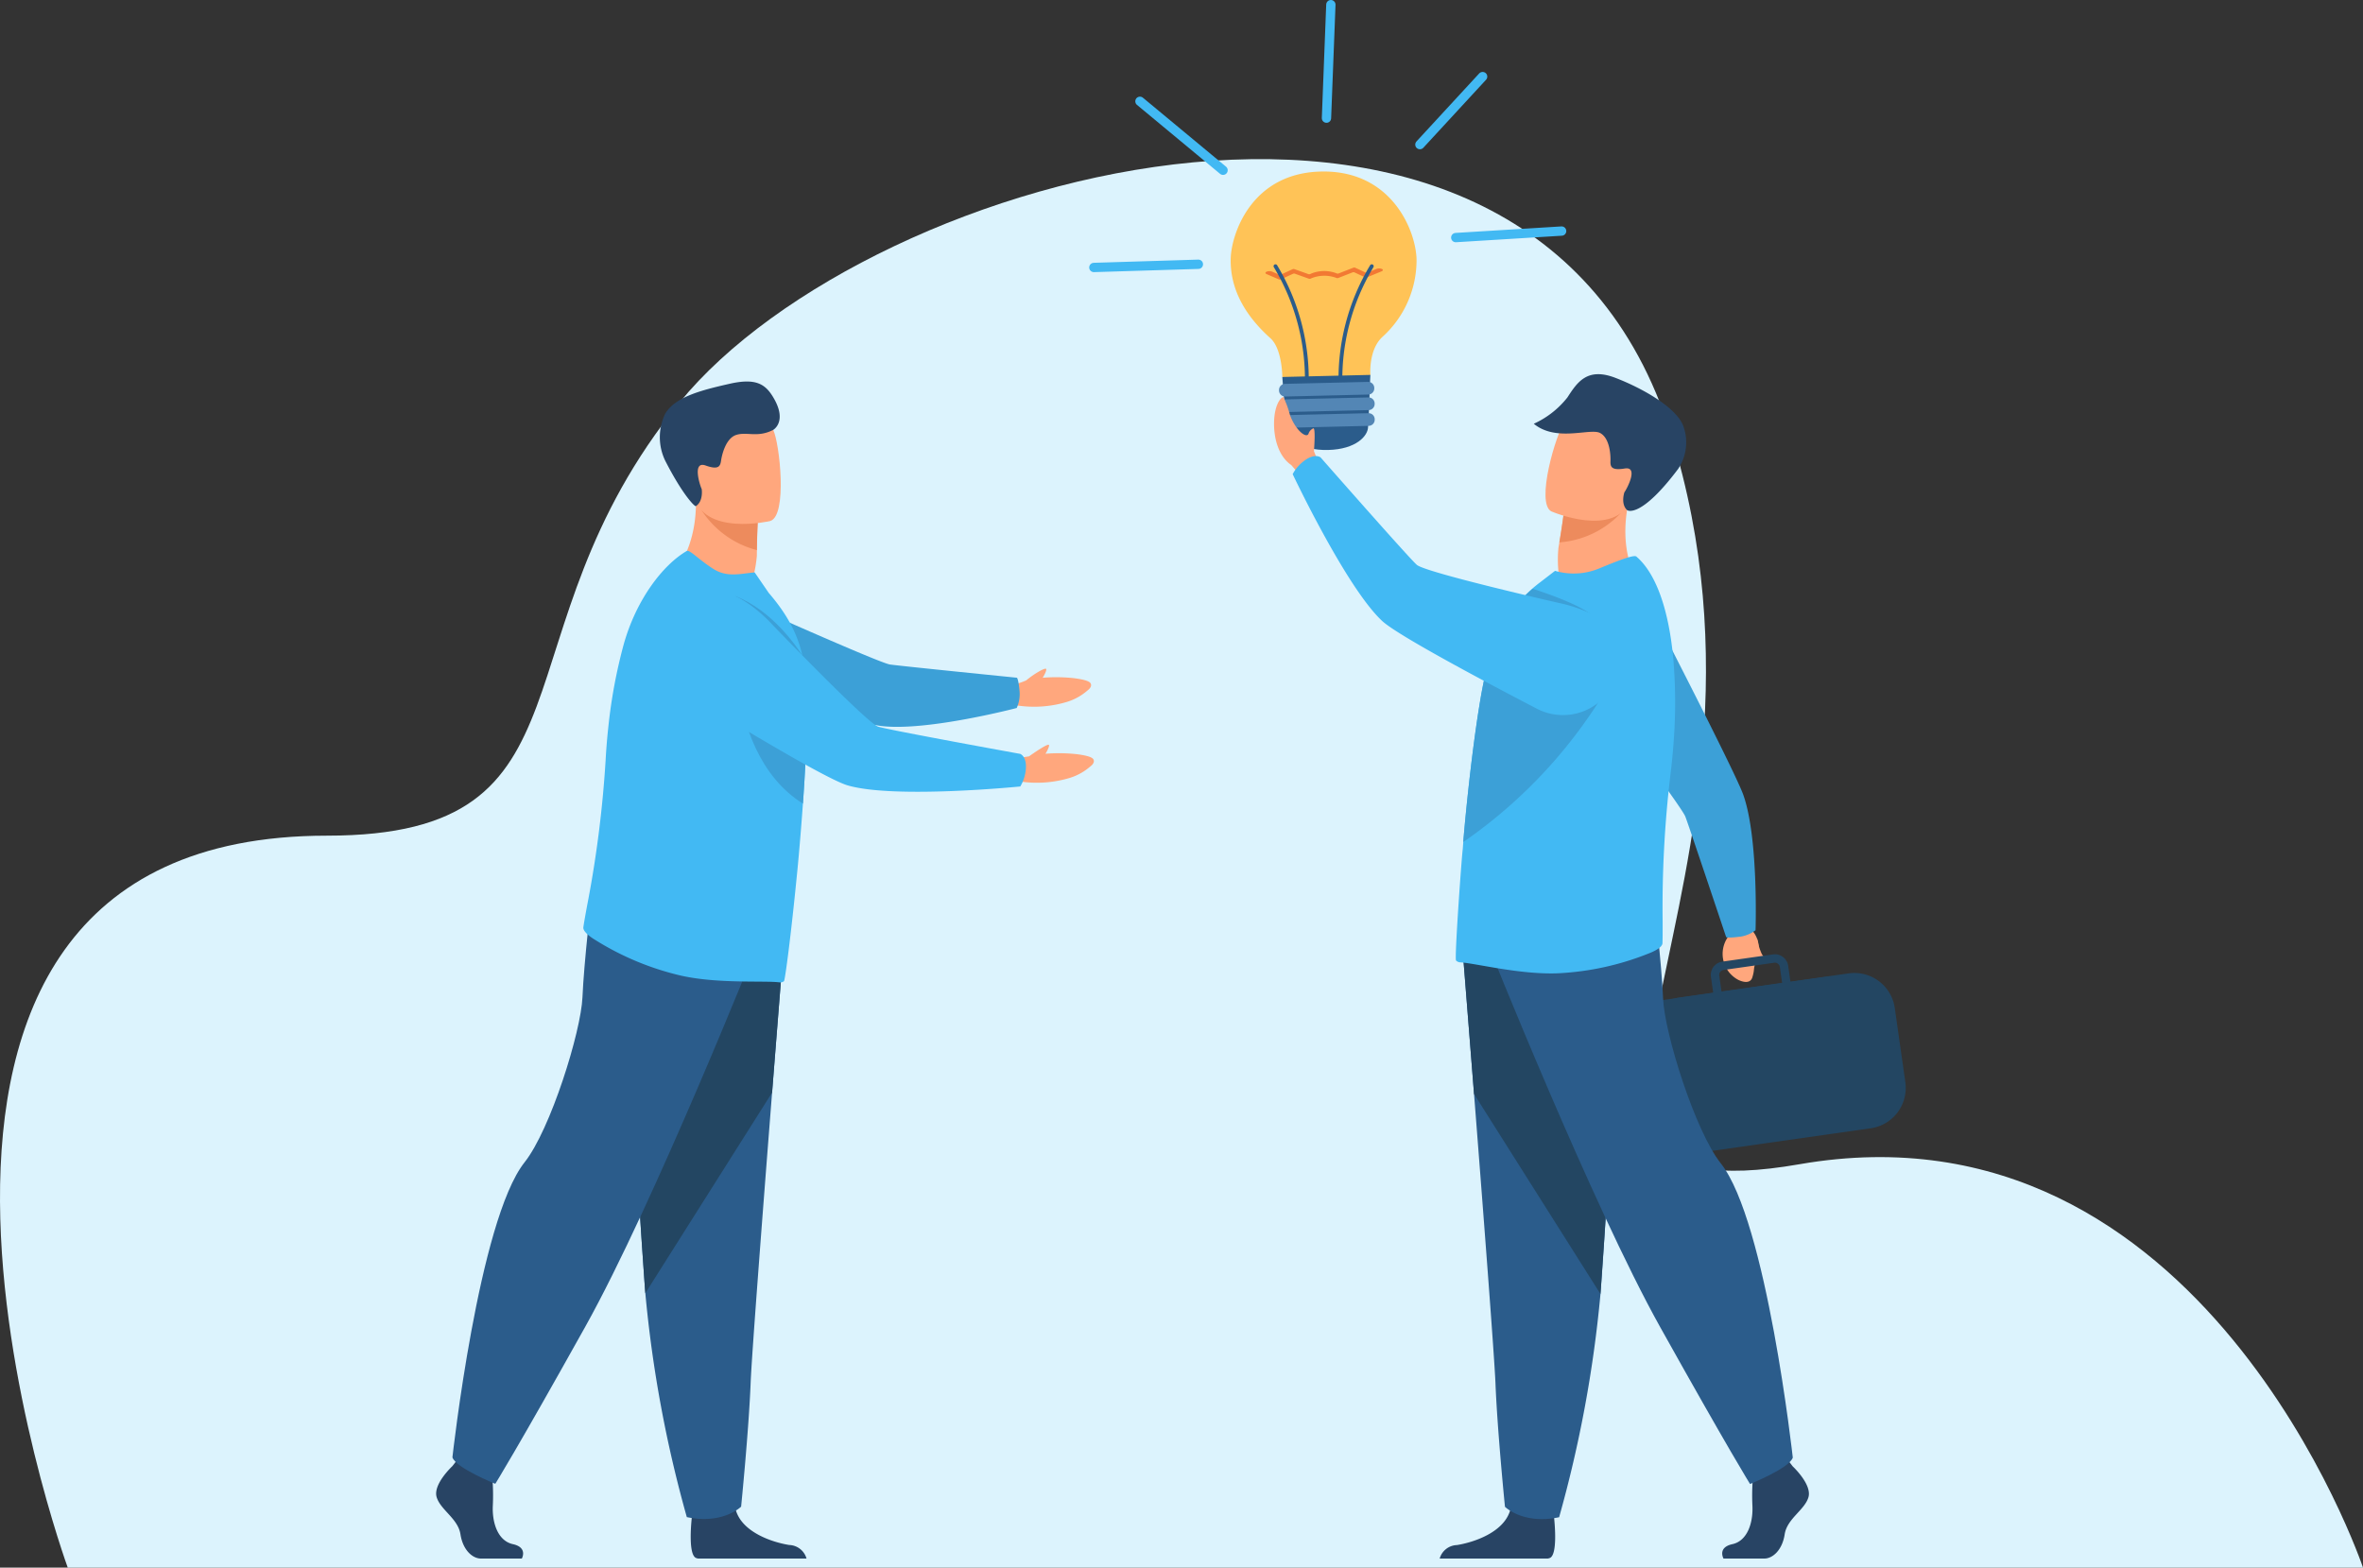<svg xmlns="http://www.w3.org/2000/svg" xmlns:xlink="http://www.w3.org/1999/xlink" width="253.515" height="168.19" viewBox="0 0 253.515 168.19">
  <rect x="0" y="0" width="253.515" height="168.19" fill="#333333" stroke="none"/>
  <defs>
    <clipPath id="clip-path">
      <rect id="Rectangle_889" data-name="Rectangle 889" width="253.515" height="168.19" fill="none"/>
    </clipPath>
  </defs>
  <g id="Group_1961" data-name="Group 1961" clip-path="url(#clip-path)">
    <path id="Path_16095" data-name="Path 16095" d="M7.268,168.19s-28.65-78.531,27.816-78.531c29.835,0,17.544-21.547,37.828-46.482S164.133-1.681,179.231,46.47s-22.215,84.712,13.84,78.44c43.328-7.536,60.444,43.28,60.444,43.28Z" fill="#dcf3fd"/>
    <path id="Path_16096" data-name="Path 16096" d="M138.344,40.008c.579-.17,8.717-.124,8.677.215s-.173,5.067-.245,5.525c.024,1.019-1.293,2.459-4.291,2.53s-4.382-1.3-4.406-2.324c-.123-.515-.507-5.507-.507-5.507Z" fill="#2b5c8b"/>
    <path id="Path_16097" data-name="Path 16097" d="M151.975,27.829c-.073-3.053-2.608-9.428-9.963-9.428-7.749,0-9.894,6.722-9.973,9.291-.111,3.6,1.866,6.453,4.255,8.593,1.279,1.145,1.279,4.162,1.279,4.162l9.449-.224s-.218-2.656,1.269-4.056a11.1,11.1,0,0,0,3.684-8.338" fill="#ffc357"/>
    <path id="Path_16098" data-name="Path 16098" d="M137.211,29.98l-1.327-.574c-.165-.072-.156-.19.02-.263a.848.848,0,0,1,.571,0l.744.322a.271.271,0,0,0,.194,0l1.269-.585a.282.282,0,0,1,.186-.007l1.509.539a.282.282,0,0,0,.186-.007l.143-.066a3.705,3.705,0,0,1,2.561-.06l.157.063a.28.28,0,0,0,.183,0l1.589-.622a.275.275,0,0,1,.19,0l1.14.53a.278.278,0,0,0,.191,0l.958-.4a.834.834,0,0,1,.568,0c.164.071.155.189-.02.261l-1.569.647a.278.278,0,0,1-.193,0l-1.153-.537a.284.284,0,0,0-.191,0l-1.548.606a.283.283,0,0,1-.184,0l-.106-.043a3.705,3.705,0,0,0-2.561.061l-.109.05a.27.27,0,0,1-.186.007l-1.509-.539a.267.267,0,0,0-.185.007l-1.324.61a.27.27,0,0,1-.194,0" fill="#f27933"/>
    <path id="Path_16099" data-name="Path 16099" d="M143.818,41.643a.205.205,0,0,0,.205-.2,23.344,23.344,0,0,1,3.325-12.777.2.2,0,0,0-.353-.208,23.726,23.726,0,0,0-3.381,12.985.2.2,0,0,0,.2.2" fill="#2b5c8b"/>
    <path id="Path_16100" data-name="Path 16100" d="M140.193,41.643a.205.205,0,0,0,.205-.2,23.728,23.728,0,0,0-3.382-12.985.2.2,0,1,0-.352.208,23.352,23.352,0,0,1,3.325,12.777.2.2,0,0,0,.2.2" fill="#2b5c8b"/>
    <path id="Path_16101" data-name="Path 16101" d="M146.8,42.332l-8.909.212a.655.655,0,0,1-.67-.639v-.051a.654.654,0,0,1,.638-.67l8.91-.211a.654.654,0,0,1,.67.638v.051a.656.656,0,0,1-.639.67" fill="#5386b5"/>
    <path id="Path_16102" data-name="Path 16102" d="M146.84,44l-8.909.212a.655.655,0,0,1-.67-.639v-.051a.654.654,0,0,1,.638-.67l8.91-.211a.654.654,0,0,1,.67.638v.051a.656.656,0,0,1-.639.67" fill="#5386b5"/>
    <path id="Path_16103" data-name="Path 16103" d="M146.845,45.691l-8.909.212a.655.655,0,0,1-.67-.639l0-.051a.656.656,0,0,1,.639-.67l8.91-.211a.654.654,0,0,1,.67.638v.051a.655.655,0,0,1-.639.67" fill="#5386b5"/>
    <path id="Path_16104" data-name="Path 16104" d="M185.611,98.969l-.253,1.6a3.154,3.154,0,0,0,1.1,4.543s1.267.695,1.55-.273.019-.626.449-1.985a2.867,2.867,0,0,0-.768-3.313l-.625-.973Z" fill="#ffa77d"/>
    <path id="Path_16105" data-name="Path 16105" d="M186.656,100.5c-1.286.171-1.465.047-1.465.047s-3.96-11.843-4.38-12.938-10.367-14.358-10.367-14.358l5.154-10.9s10.4,20.086,11.415,22.88c1.67,4.617,1.331,14.576,1.331,14.576a3.6,3.6,0,0,1-1.688.7" fill="#3ca0d7"/>
    <path id="Path_16106" data-name="Path 16106" d="M188.518,100.714a6.547,6.547,0,0,0,.511,1.672c.275.382.539.719.3.9s-1.25-.818-1.288-1.024a9.027,9.027,0,0,1,.479-1.551" fill="#ffa77d"/>
    <path id="Path_16107" data-name="Path 16107" d="M198.313,121.292l-18.2,2.593a4.361,4.361,0,0,1-4.919-3.692l-1.124-7.886a4.363,4.363,0,0,1,3.692-4.92l18.2-2.593a4.363,4.363,0,0,1,4.92,3.693l1.123,7.886a4.362,4.362,0,0,1-3.692,4.919" fill="#234662"/>
    <path id="Path_16108" data-name="Path 16108" d="M204.417,116.117l-1.137-7.978a4.379,4.379,0,0,0-4.938-3.706l-6.254.891-.242-1.7a1.443,1.443,0,0,0-1.63-1.224l-5.435.775a1.443,1.443,0,0,0-1.223,1.63l.242,1.7-3.622.517a4.379,4.379,0,0,0-3.707,4.938l1.137,7.977a4.379,4.379,0,0,0,4.938,3.706l18.165-2.588a4.379,4.379,0,0,0,3.706-4.938m-19.965-11.44a.538.538,0,0,1,.457-.608l5.435-.775a.54.54,0,0,1,.608.457l.242,1.7-6.5.926Z" fill="#234662"/>
    <path id="Path_16109" data-name="Path 16109" d="M175.454,61.863s-4.066,3.362-8.026.928a13.117,13.117,0,0,1-.23-4.02c.035-.2.068-.4.1-.582.311-1.845.437-2.889.437-2.889h0c.209-.045,7-1.493,6.955-1.278-1.012,4.957.762,7.841.762,7.841" fill="#ffa77d"/>
    <path id="Path_16110" data-name="Path 16110" d="M173.842,55.093a10.046,10.046,0,0,1-6.546,3.1c.311-1.844.437-2.888.437-2.888h0c.184-.015,6.347-.507,6.1-.207" fill="#ed8b5d"/>
    <path id="Path_16111" data-name="Path 16111" d="M166.444,54.869s6.8,2.961,8.582-1.3,3.855-6.756-.413-8.827-5.8-.8-6.737.482-3.156,8.769-1.432,9.649" fill="#ffa77d"/>
    <path id="Path_16112" data-name="Path 16112" d="M174.564,54.73c.086.081,1.53.828,5.473-4.415a5.106,5.106,0,0,0,.539-4.65c-.745-1.923-4.256-3.967-7.27-5.126s-4.083.462-5.139,2.093a9.674,9.674,0,0,1-3.614,2.834c2.419,1.994,6.052.431,7.111.989s1.135,2.4,1.116,2.983.025,1.078,1.53.828.275,2.116-.038,2.556c0,0-.424,1.243.292,1.908" fill="#284464"/>
    <path id="Path_16113" data-name="Path 16113" d="M184.906,167.219h4.374c.916,0,1.935-.918,2.19-2.6s2.14-2.6,2.548-3.974-1.682-3.313-1.682-3.313l-.349-.449-.364-.468-3.464.815s-.086.825-.139,1.876a23.784,23.784,0,0,0-.014,2.4c.1,1.835-.514,3.811-2.144,4.168s-.956,1.54-.956,1.54" fill="#284464"/>
    <path id="Path_16114" data-name="Path 16114" d="M154.458,167.219h11.594a1.108,1.108,0,0,0,.246-.071c.774-.388.531-3.351.438-4.267-.018-.17-.03-.269-.03-.269s-4.077-3.261-4.638-.764c-.018.078-.038.154-.06.23h0c-.708,2.336-3.871,3.4-5.7,3.693a1.989,1.989,0,0,0-1.851,1.447" fill="#284464"/>
    <path id="Path_16115" data-name="Path 16115" d="M156.795,100.363s.619,7.725,1.347,17.01c.989,12.613,2.178,28.107,2.3,31.042.2,5.1,1.019,13.25,1.019,13.25s1.936,1.936,5.81,1.12a133.41,133.41,0,0,0,4.437-23.952q.024-.3.046-.608c.918-12.536,2.344-38.932,2.344-38.932Z" fill="#2b5c8b"/>
    <path id="Path_16116" data-name="Path 16116" d="M156.795,100.363s.619,7.725,1.347,17.01l13.562,21.46q.024-.3.046-.608c.918-12.536,2.344-38.932,2.344-38.932Z" fill="#234662"/>
    <path id="Path_16117" data-name="Path 16117" d="M159.622,101.28s11.16,27.976,18.5,41.122,9.631,16.816,9.631,16.816,4.2-1.681,4.587-2.828c0,0-2.807-25.38-7.721-31.568-2.776-3.5-6.038-13.987-6.191-17.656s-.994-10.931-.994-10.931Z" fill="#2b5c8b"/>
    <path id="Path_16118" data-name="Path 16118" d="M156.209,103.051a.692.692,0,0,0,.447.2c1.634.091,6.337,1.318,10.4,1.178a30.051,30.051,0,0,0,9.825-2.131c.443-.163,1.466-.622,1.477-1.1.02-.525.02-1.292.019-2.256a120.379,120.379,0,0,1,.821-15.7c.154-1.227.273-2.446.359-3.649a55.65,55.65,0,0,0-.033-8.88c-.463-5.063-1.762-9.112-3.966-11-.291-.239-2.226.55-4.005,1.283a7.153,7.153,0,0,1-4.722.251l-1.593,1.226a15.056,15.056,0,0,0-5.215,7.2c-1.649,5.106-2.922,18.869-3.089,21.417-.108.671-.908,11.8-.721,11.968" fill="#42b9f3"/>
    <path id="Path_16119" data-name="Path 16119" d="M158.705,75.762a46.651,46.651,0,0,1,1.356-6.1,14.481,14.481,0,0,1,4.378-6.49c2.593.845,5.344,1.916,6.489,2.953,2.434,2.206,2.056,6.731,2.056,6.731a52.9,52.9,0,0,1-16,17.489c.289-3.572.986-10.087,1.72-14.587" fill="#3ca0d7"/>
    <path id="Path_16120" data-name="Path 16120" d="M140.968,48.4c.057-.768.159-2.494-.066-2.445a.961.961,0,0,0-.5.526c-.152.632-1.334-.182-2-1.924a10.34,10.34,0,0,0-.71-1.95c-.288,0-.935.818-1,2.57s.438,3.759,1.847,4.723l.949,1.112,2.125-1.069s-.339-.756-.65-1.543" fill="#ffa77d"/>
    <path id="Path_16121" data-name="Path 16121" d="M139.992,49.383c1.13-.791,1.694-.3,1.694-.3S151.068,59.768,152,60.6s15.241,4.09,15.241,4.09,5.777,1.076,6.589,4.312a6,6,0,0,1-2.165,6.234,6.072,6.072,0,0,1-6.794.795c-4.97-2.583-14.841-7.8-16.566-9.39-3.841-3.537-9.62-15.77-9.62-15.77a4.339,4.339,0,0,1,1.306-1.483" fill="#42b9f3"/>
    <path id="Path_16122" data-name="Path 16122" d="M110.107,72.99c.758-.639,2.061-1.425,2.136-1.207.053.157-.2.657-.377.934a18.14,18.14,0,0,1,3.3.038c.633.08,1.626.234,1.826.539.092.141.166.426-.335.8a6.037,6.037,0,0,1-2.226,1.225,12.232,12.232,0,0,1-5.318.37l-.485-.08-.159-2.108a6.9,6.9,0,0,0,1.642-.51" fill="#ffa77d"/>
    <path id="Path_16123" data-name="Path 16123" d="M72.5,61.186s3.41,4.046,7.754,2.354a13.161,13.161,0,0,0,.947-3.926c0-.2,0-.4.007-.593.024-1.875.087-2.928.087-2.928h0c-.2-.082-6.639-2.727-6.634-2.507.111,5.073-2.156,7.6-2.156,7.6" fill="#ffa77d"/>
    <path id="Path_16124" data-name="Path 16124" d="M75.3,54.794a10.078,10.078,0,0,0,5.9,4.227c.023-1.876.087-2.928.087-2.928h0c-.178-.048-6.172-1.637-5.987-1.3" fill="#ed8b5d"/>
    <path id="Path_16125" data-name="Path 16125" d="M82.641,55.9S75.4,57.6,74.4,53.073s-2.593-7.357,1.99-8.636,5.863.252,6.562,1.683,1.543,9.218-.316,9.778" fill="#ffa77d"/>
    <path id="Path_16126" data-name="Path 16126" d="M74.653,54.307c-.1.063-1.346-1.1-3.271-4.848a5.791,5.791,0,0,1,0-5.1c1.08-1.765,3.752-2.475,6.912-3.187,2.826-.638,3.826.057,4.664,1.457,1.561,2.606,0,3.49,0,3.49-1.665.869-2.815.179-3.96.54s-1.55,2.165-1.635,2.743-.218,1.06-1.658.543-.651,2.041-.421,2.529c0,0,.2,1.3-.63,1.832" fill="#284464"/>
    <path id="Path_16127" data-name="Path 16127" d="M55.991,167.219H51.6c-.919,0-1.941-.921-2.2-2.606s-2.146-2.607-2.555-3.987,1.687-3.322,1.687-3.322l.35-.45.365-.47,3.475.817s.085.828.139,1.882a23.941,23.941,0,0,1,.014,2.412c-.1,1.84.515,3.821,2.15,4.179s.959,1.545.959,1.545" fill="#284464"/>
    <path id="Path_16128" data-name="Path 16128" d="M86.529,167.219H74.9a1.059,1.059,0,0,1-.247-.072c-.776-.388-.533-3.36-.439-4.279.017-.17.03-.269.03-.269s4.089-3.271,4.652-.767c.017.079.038.155.06.231h0c.709,2.343,3.882,3.407,5.715,3.7a2,2,0,0,1,1.857,1.452" fill="#284464"/>
    <path id="Path_16129" data-name="Path 16129" d="M84.185,100.166s-.621,7.747-1.351,17.06c-.992,12.651-2.185,28.19-2.3,31.134-.2,5.111-1.022,13.288-1.022,13.288s-1.941,1.942-5.827,1.124a133.731,133.731,0,0,1-4.45-24.023c-.016-.2-.031-.406-.047-.61-.919-12.572-2.35-39.046-2.35-39.046Z" fill="#2b5c8b"/>
    <path id="Path_16130" data-name="Path 16130" d="M84.185,100.166s-.621,7.747-1.351,17.06l-13.6,21.523c-.016-.2-.031-.406-.047-.61-.919-12.572-2.35-39.046-2.35-39.046Z" fill="#234662"/>
    <path id="Path_16131" data-name="Path 16131" d="M81.349,101.086S70.157,129.144,62.8,142.329,53.138,159.2,53.138,159.2s-4.216-1.687-4.6-2.837c0,0,2.814-25.455,7.743-31.661,2.785-3.506,6.056-14.028,6.209-17.708s1-10.963,1-10.963Z" fill="#2b5c8b"/>
    <path id="Path_16132" data-name="Path 16132" d="M109.384,74.158c-.119-1.3-.279-1.443-.279-1.443s-12.462-1.251-13.626-1.42-16.34-6.961-16.34-6.961L69.615,71.79s21.951,5.731,24.908,6.1c4.887.61,14.554-1.927,14.554-1.927a3.63,3.63,0,0,0,.307-1.805" fill="#3ca0d7"/>
    <path id="Path_16133" data-name="Path 16133" d="M86.548,77.9c-.043,2.4-.183,5.1-.371,7.836-.339,4.822-.685,8.237-.7,8.342-.611,6.213-1.252,11.121-1.371,11.2a.7.7,0,0,1-.477.121c-1.629-.205-6.49.165-10.47-.7a30.149,30.149,0,0,1-9.314-3.862c-.407-.24-1.334-.877-1.259-1.353.074-.523.211-1.279.385-2.229a120.664,120.664,0,0,0,2-15.642q.1-1.86.3-3.667A55.7,55.7,0,0,1,66.9,69.19c1.365-4.914,4.251-8.6,6.767-10.067.329-.184,1.216.86,2.84,1.9,1.5.962,2.922.524,4.458.389l1.509,2.2c4,4.646,4.185,8.149,4.075,14.29" fill="#42b9f3"/>
    <path id="Path_16134" data-name="Path 16134" d="M86.548,77.9c-.043,2.4-.183,5.1-.371,7.836-.011.162-.023.324-.034.487C76.836,80.4,78.88,63.953,78.88,63.953c3.971,1.533,6.577,5.426,7.209,6.375.131,1.466.5,5.5.459,7.576" fill="#3ca0d7"/>
    <path id="Path_16135" data-name="Path 16135" d="M110.406,81.144c.631-.445,2.061-1.426,2.136-1.207.053.157-.205.657-.377.934a18.14,18.14,0,0,1,3.3.038c.633.08,1.626.234,1.826.54.092.14.166.425-.335.8a6.037,6.037,0,0,1-2.226,1.225,12.232,12.232,0,0,1-5.318.37l-.485-.08-.179-2.38s.824-.1,1.662-.238" fill="#ffa77d"/>
    <path id="Path_16136" data-name="Path 16136" d="M110.062,82.493c.1-1.38-.619-1.61-.619-1.61S95.411,78.34,94.218,77.965,82.826,66.979,82.826,66.979s-3.91-4.409-7.111-3.435a6.018,6.018,0,0,0-4.24,5.083,6.089,6.089,0,0,0,2.828,6.25c4.789,2.937,14.375,8.724,16.633,9.386,5.025,1.474,18.526.118,18.526.118a4.346,4.346,0,0,0,.6-1.888" fill="#42b9f3"/>
    <line id="Line_77" data-name="Line 77" y1="7.296" x2="6.728" transform="translate(152.335 8.218)" fill="none" stroke="#42b9f3" stroke-linecap="round" stroke-linejoin="round" stroke-width="1"/>
    <line id="Line_78" data-name="Line 78" y1="0.699" x2="11.358" transform="translate(156.181 24.791)" fill="none" stroke="#42b9f3" stroke-linecap="round" stroke-linejoin="round" stroke-width="1"/>
    <line id="Line_79" data-name="Line 79" y1="12.175" x2="0.471" transform="translate(142.311 0.5)" fill="none" stroke="#42b9f3" stroke-linecap="round" stroke-linejoin="round" stroke-width="1"/>
    <line id="Line_80" data-name="Line 80" x1="8.915" y1="7.397" transform="translate(122.3 10.869)" fill="none" stroke="#42b9f3" stroke-linecap="round" stroke-linejoin="round" stroke-width="1"/>
    <line id="Line_81" data-name="Line 81" x1="11.214" y2="0.344" transform="translate(117.354 28.353)" fill="none" stroke="#42b9f3" stroke-linecap="round" stroke-linejoin="round" stroke-width="1"/>
  </g>
</svg>
